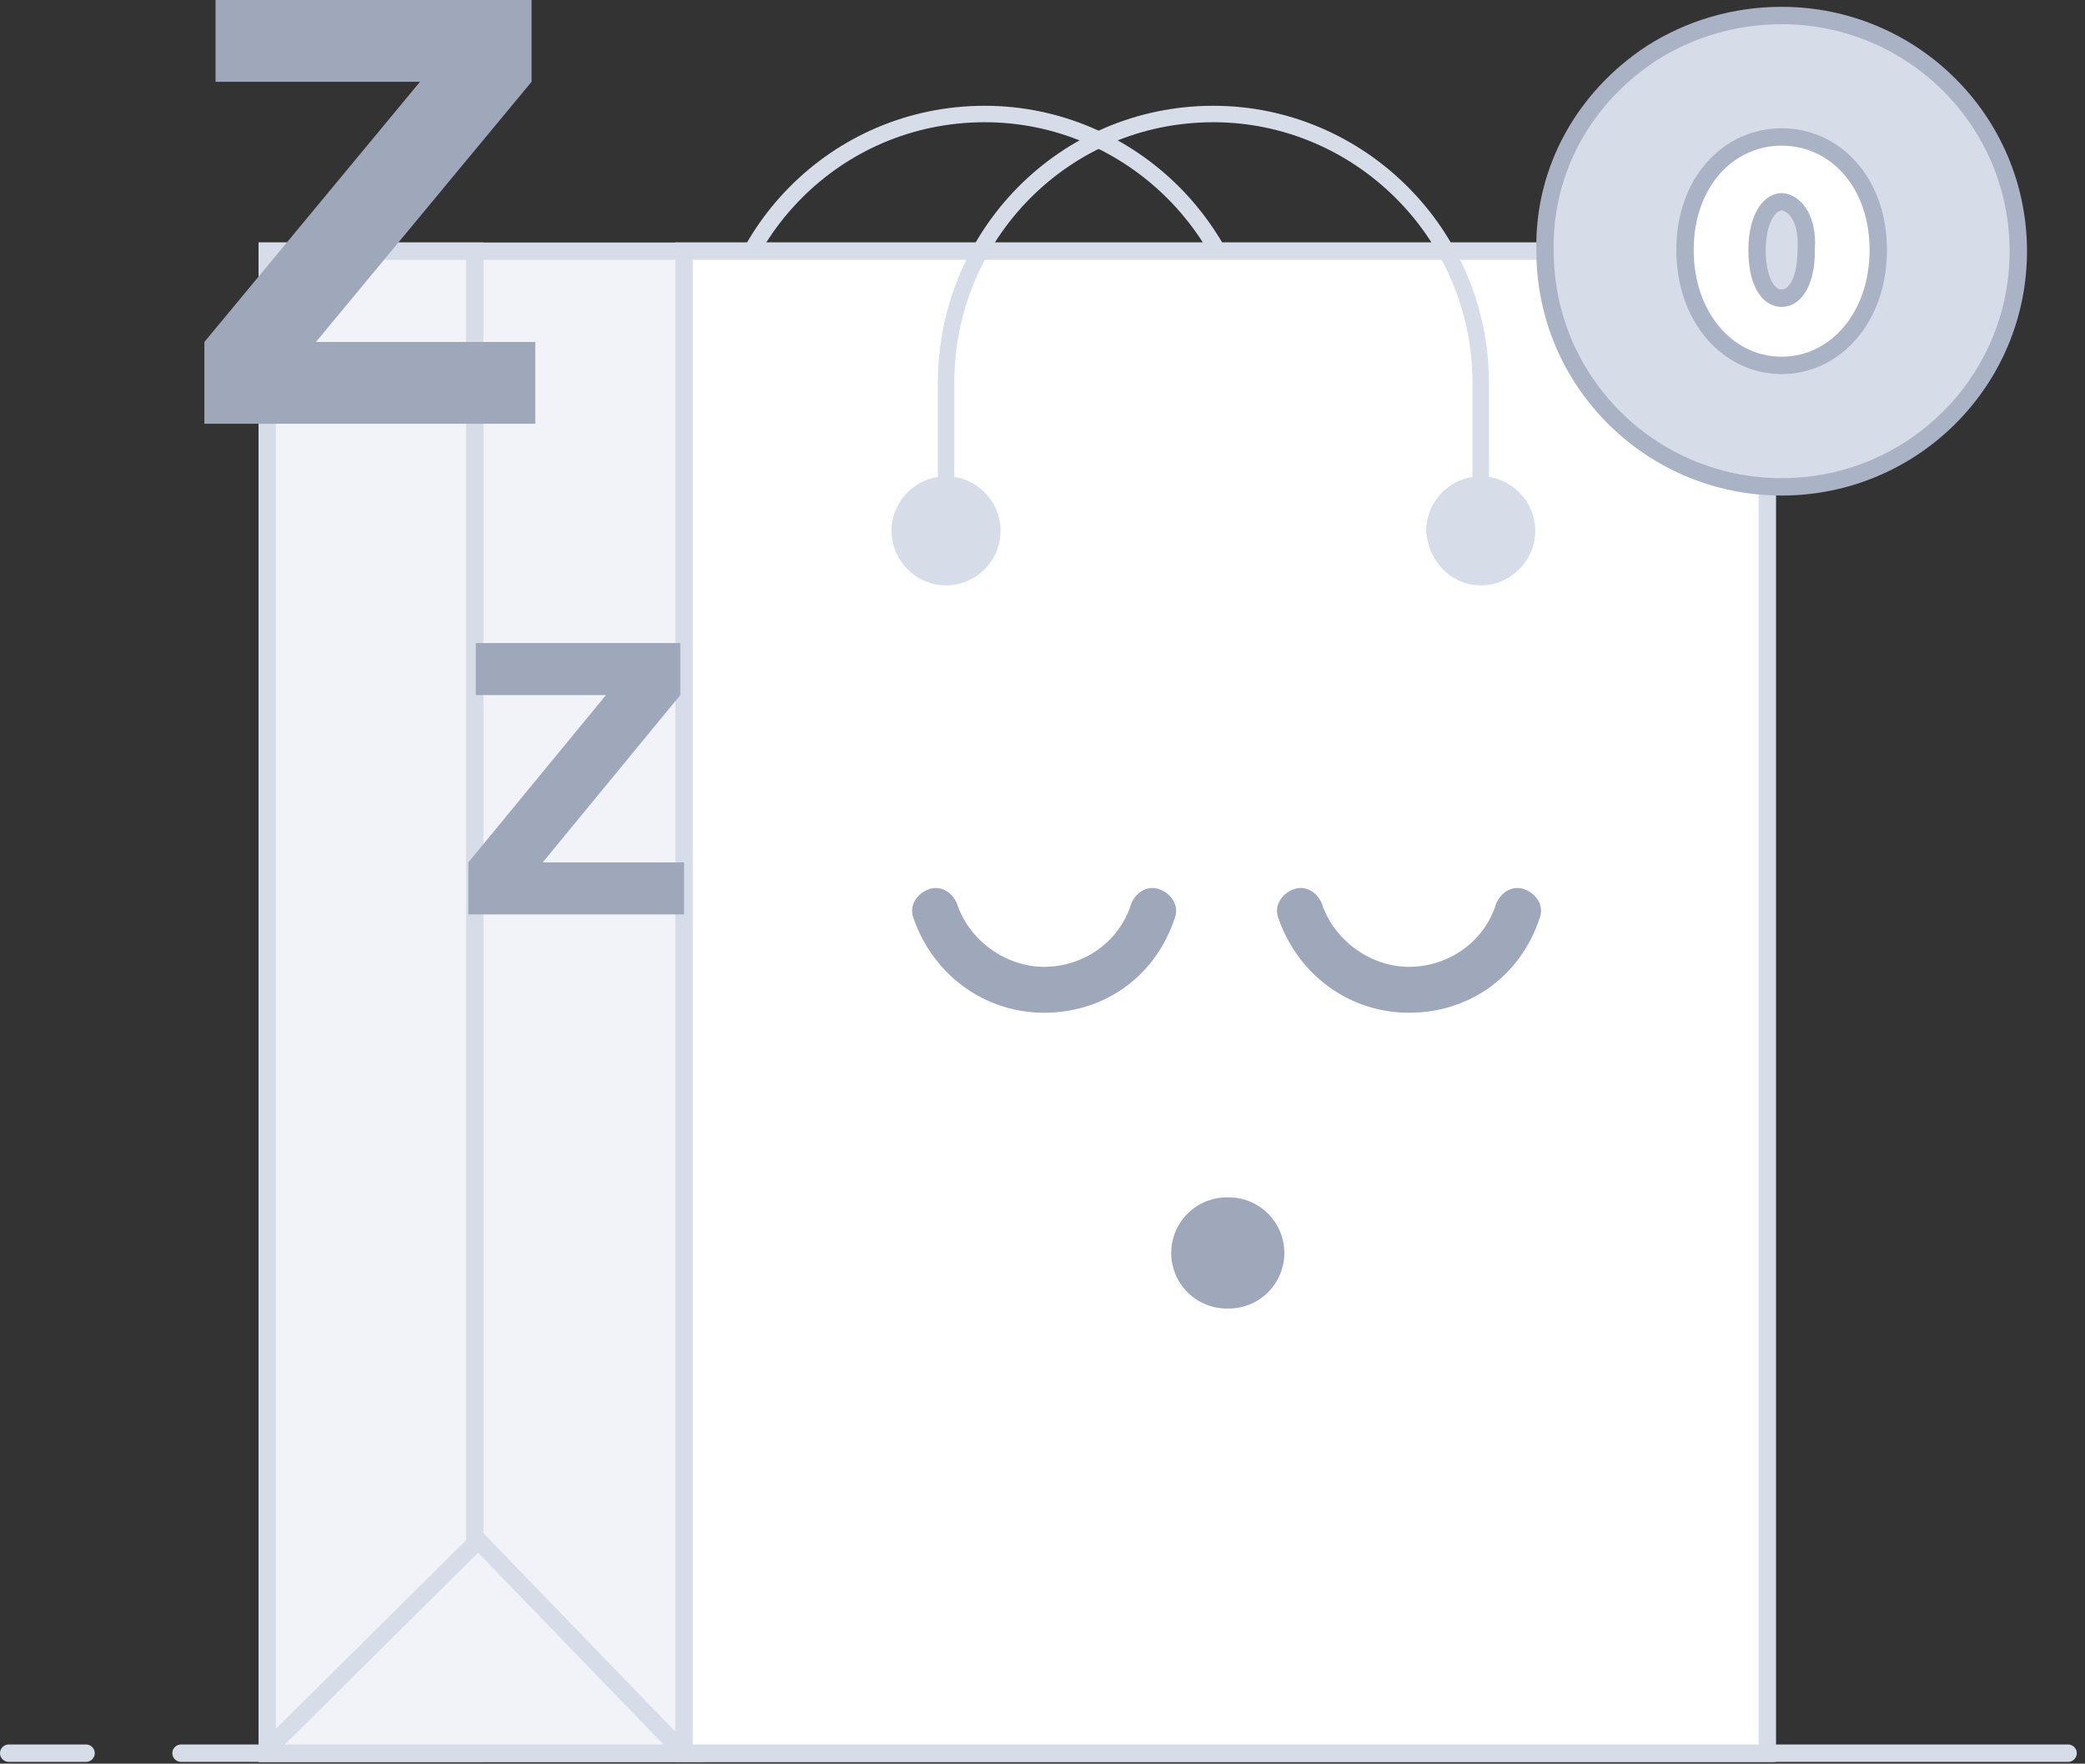 <svg width="240" height="203" fill="none" xmlns="http://www.w3.org/2000/svg"><rect width="100%" height="100%" fill="#333333" stroke="none"/><path d="M82.582 61.1V44.095c0-17.005 13.563-30.973 30.771-30.973 16.802 0 30.77 13.766 30.77 30.973V61.1" stroke="#D6DCE8" stroke-width="1.894" stroke-miterlimit="10" stroke-linecap="round" stroke-linejoin="round"/><path d="M187.849 187.42c.81-.404 1.013-.809 1.822-1.012" stroke="#FF78B7" stroke-width=".612" stroke-linecap="round" stroke-linejoin="round"/><path d="M20.838 201.794h217.216M1 201.794h8.907" stroke="#D6DCE8" stroke-width="2" stroke-miterlimit="10" stroke-linecap="round" stroke-linejoin="round"/><path d="M203.236 28.912H30.759v172.882h172.477V28.912z" fill="#F1F3F9" stroke="#D6DCE8" stroke-width="2" stroke-miterlimit="10"/><path d="M203.64 28.912H78.736v172.882h124.701V28.912h.203z" fill="#fff" stroke="#D6DCE8" stroke-width="2" stroke-miterlimit="10"/><path d="M54.646 28.912H30.76v172.882h23.887V28.912z" fill="#F1F3F9" stroke="#D6DCE8" stroke-width="2" stroke-miterlimit="10"/><path d="M78.737 201.794H30.759v-.405l24.292-24.09 23.686 24.495z" fill="#F1F3F9" stroke="#D6DCE8" stroke-width="2" stroke-miterlimit="10"/><path d="M108.9 67.375c3.441 0 6.275-2.834 6.275-6.275 0-3.442-2.834-6.276-6.275-6.276-3.442 0-6.276 2.834-6.276 6.276 0 3.441 2.834 6.275 6.276 6.275zm61.541 0c3.441 0 6.275-2.834 6.275-6.275 0-3.442-2.834-6.276-6.275-6.276-3.442 0-6.276 2.834-6.276 6.276.202 3.441 2.834 6.275 6.276 6.275z" fill="#D6DCE8"/><path d="M108.899 61.1V44.095c0-17.005 13.563-30.973 30.77-30.973 16.803 0 30.771 13.766 30.771 30.973V61.1" stroke="#D6DCE8" stroke-width="1.894" stroke-miterlimit="10" stroke-linecap="round" stroke-linejoin="round"/><path d="M190.065 6.158c4.371-2.803 9.528-4.372 15.02-4.372 15.021 0 27.239 12.106 27.239 27.127 0 15.02-12.218 27.126-27.239 27.126-15.02 0-27.238-12.106-27.238-27.126-.225-9.528 4.708-17.823 12.218-22.755z" fill="#D6DCE8" stroke="#AAB2C5" stroke-width="2" stroke-miterlimit="10"/><path d="M207.913 28.713l-.002.031v.031c0 2.198-.455 3.617-1.024 4.454-.553.814-1.215 1.097-1.806 1.097s-1.253-.283-1.805-1.097c-.569-.837-1.025-2.256-1.025-4.454 0-2.048.451-3.478 1.033-4.363.578-.88 1.251-1.187 1.797-1.187 1.067 0 3.089 1.384 2.832 5.488zm-13.954.062c0 7.774 4.962 13.283 11.122 13.283 6.161 0 11.122-5.509 11.122-13.283 0-7.806-4.989-13.01-11.122-13.01-6.132 0-11.122 5.204-11.122 13.01z" fill="#fff" stroke="#AAB2C5" stroke-width="2"/><path d="M120.186 116.567c-6.954 0-12.795-4.449-15.02-10.845-.557-1.39.278-2.781 1.669-3.337 1.39-.556 2.781.278 3.338 1.669 1.39 4.171 5.563 7.229 10.013 7.229 4.451 0 8.623-2.78 10.014-7.229.556-1.391 1.947-2.225 3.338-1.669s2.225 1.947 1.669 3.337c-2.225 6.674-8.067 10.845-15.021 10.845zm42.003 0c-6.954 0-12.795-4.449-15.02-10.845-.557-1.39.278-2.781 1.669-3.337 1.39-.556 2.781.278 3.337 1.669 1.391 4.171 5.564 7.229 10.014 7.229 4.451 0 8.623-2.78 10.014-7.229.556-1.391 1.947-2.225 3.338-1.669s2.225 1.947 1.669 3.337c-2.226 6.674-8.067 10.845-15.021 10.845zm-20.861 34.047a6.397 6.397 0 100-12.792 6.397 6.397 0 100 12.792zM24.81 9.413V0h36.378v9.413l-24.823 29.95h25.251v9.412h-38.09v-9.413l24.823-29.95h-23.54zm29.96 70.594v-5.99h23.538v5.99L62.473 99.261h16.263v5.99H53.913v-5.99L69.75 80.007H54.77z" fill="#9FA8BA"/></svg>